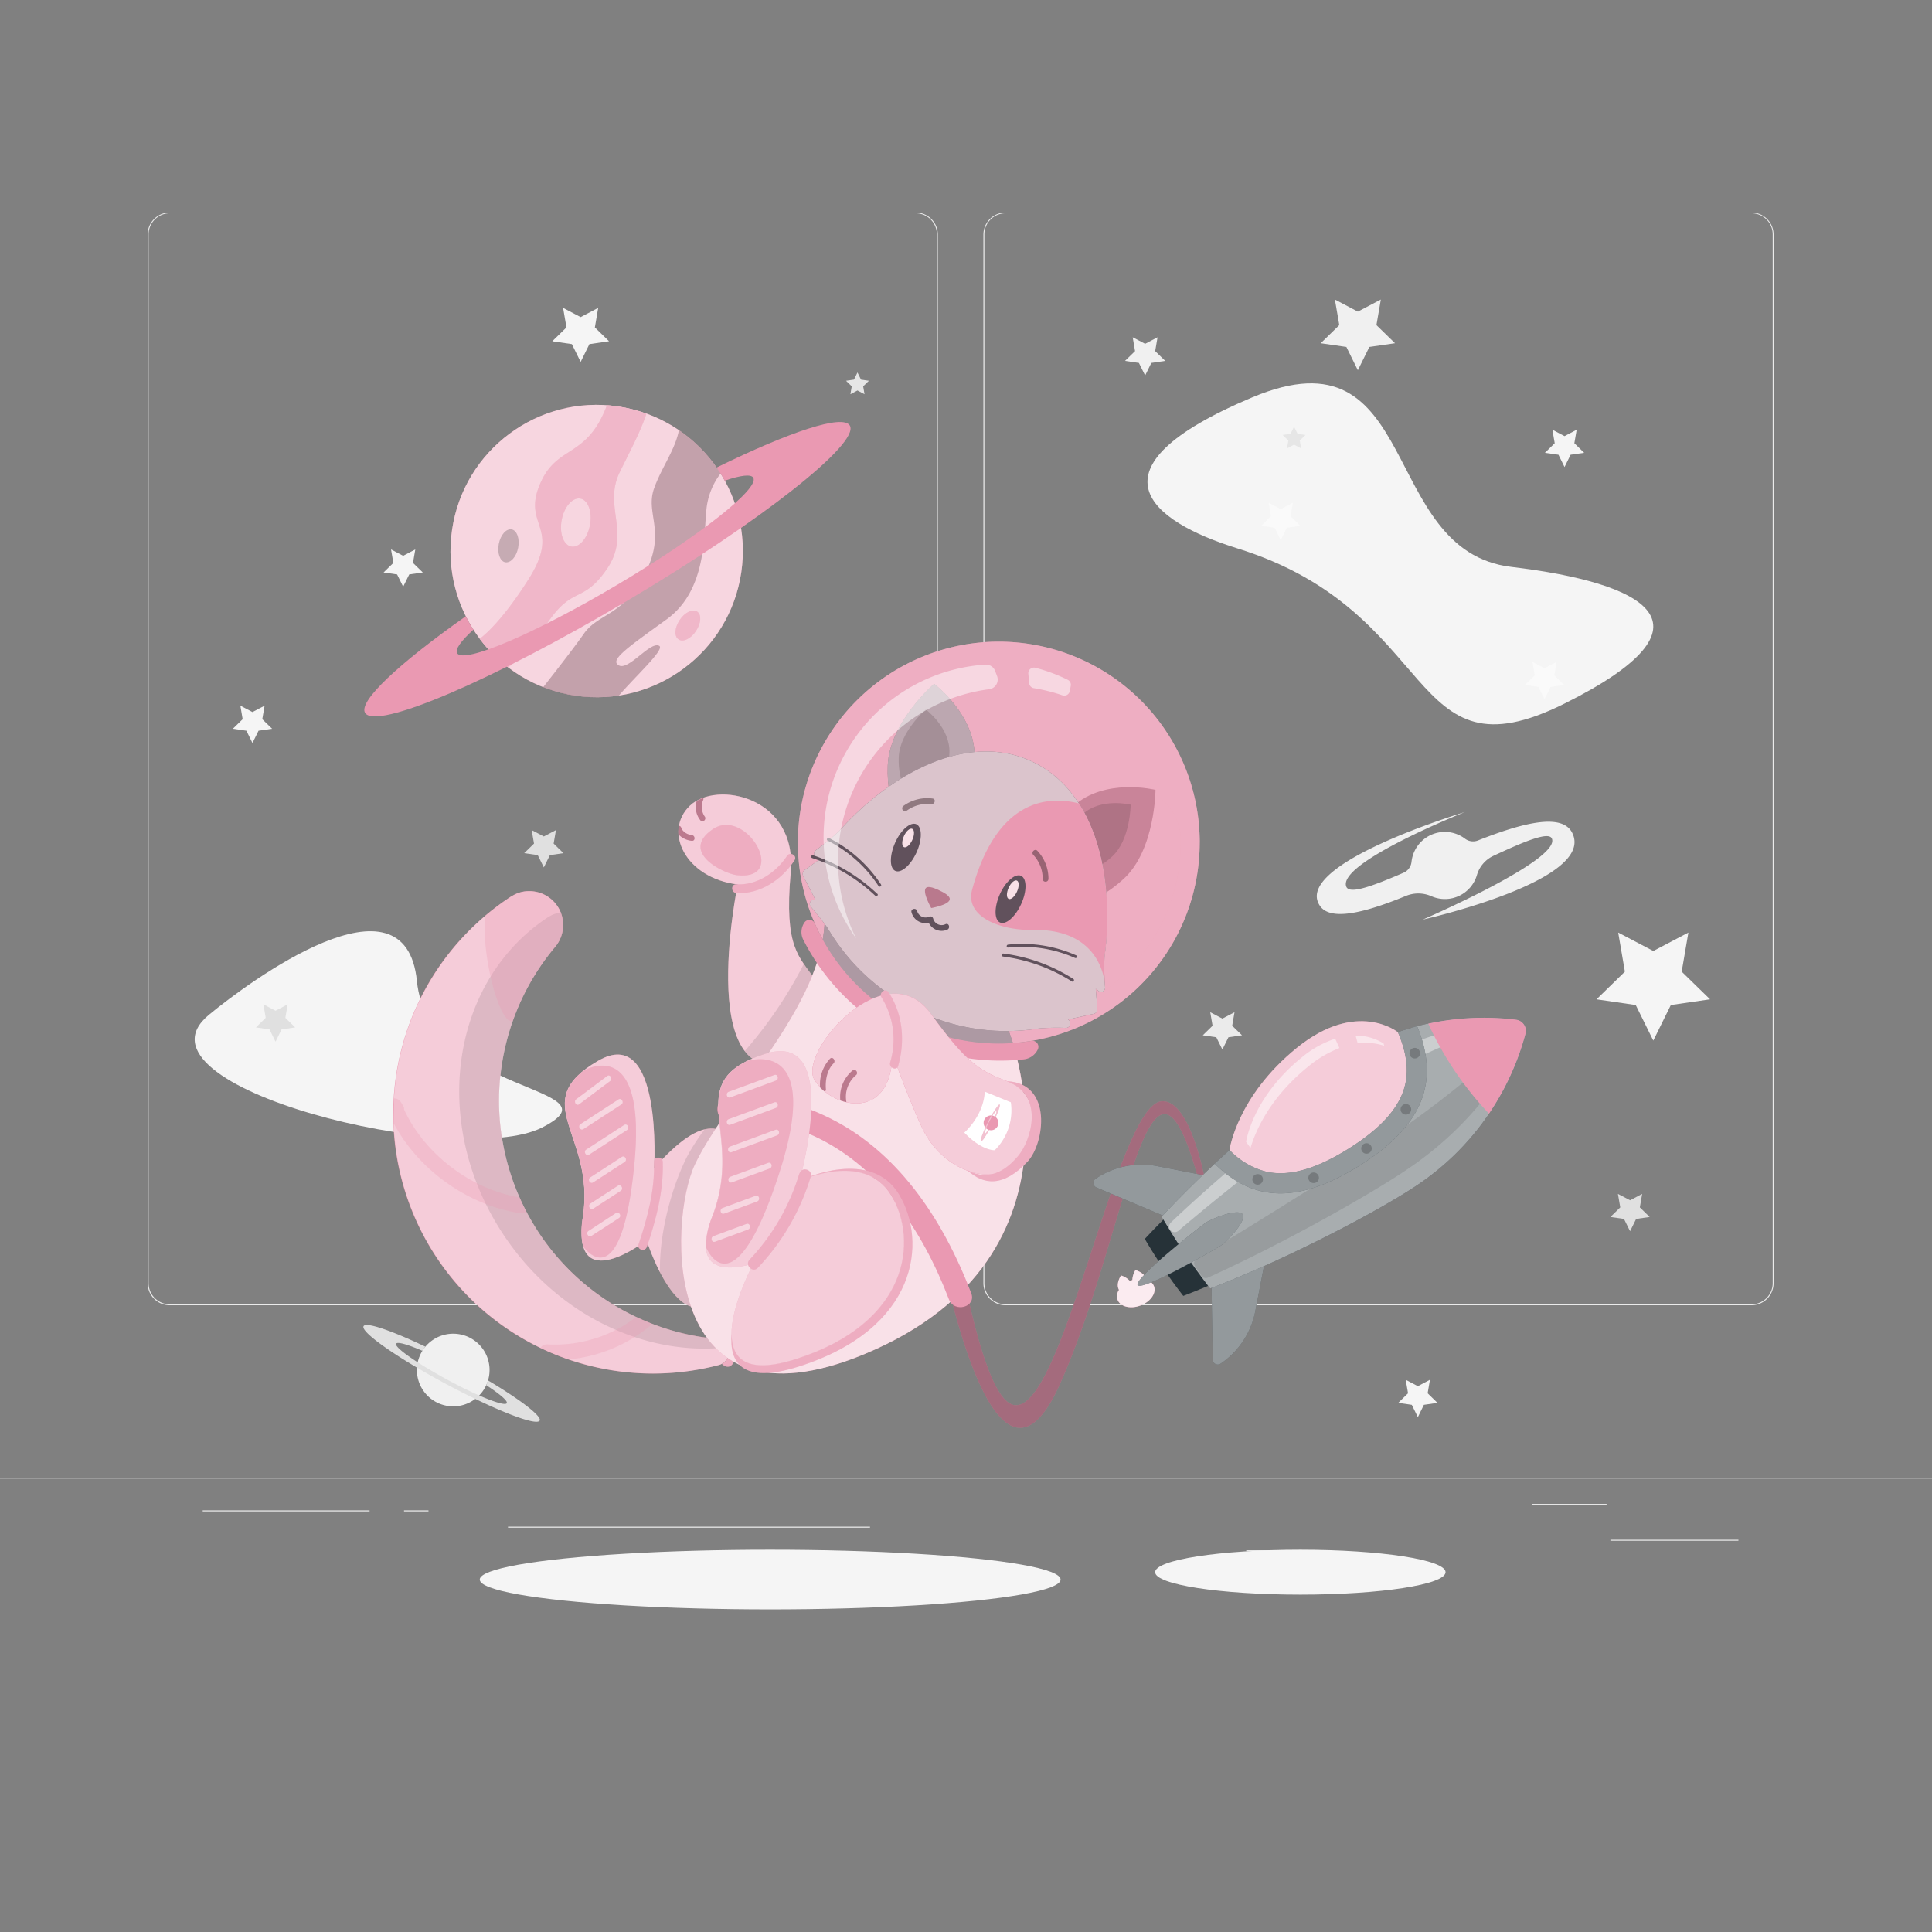 <svg xmlns="http://www.w3.org/2000/svg" viewBox="0 0 500 500"><rect x="0" y="0" width="500" height="500" fill="#808080" stroke="none"/><g id="freepik--background-complete--inject-39"><rect x="416.78" y="398.49" width="33.12" height="0.25" style="fill:#ebebeb"></rect><rect x="322.53" y="401.21" width="8.69" height="0.25" style="fill:#ebebeb"></rect><rect x="396.59" y="389.21" width="19.19" height="0.25" style="fill:#ebebeb"></rect><rect x="52.46" y="390.89" width="43.19" height="0.25" style="fill:#ebebeb"></rect><rect x="104.56" y="390.89" width="6.33" height="0.25" style="fill:#ebebeb"></rect><rect x="131.47" y="395.11" width="93.68" height="0.25" style="fill:#ebebeb"></rect><path d="M237,337.8H43.92a5.71,5.71,0,0,1-5.71-5.71V60.66A5.71,5.71,0,0,1,43.92,55H237a5.71,5.71,0,0,1,5.71,5.71V332.09A5.71,5.71,0,0,1,237,337.8ZM43.92,55.2a5.47,5.47,0,0,0-5.46,5.46V332.09a5.47,5.47,0,0,0,5.46,5.46H237a5.47,5.47,0,0,0,5.46-5.46V60.66A5.47,5.47,0,0,0,237,55.2Z" style="fill:#ebebeb"></path><path d="M453.31,337.8H260.21a5.72,5.72,0,0,1-5.71-5.71V60.66A5.72,5.72,0,0,1,260.21,55h193.1A5.71,5.71,0,0,1,459,60.66V332.09A5.71,5.71,0,0,1,453.31,337.8ZM260.21,55.2a5.47,5.47,0,0,0-5.46,5.46V332.09a5.47,5.47,0,0,0,5.46,5.46h193.1a5.47,5.47,0,0,0,5.46-5.46V60.66a5.47,5.47,0,0,0-5.46-5.46Z" style="fill:#ebebeb"></path><rect y="382.4" width="500" height="0.25" style="fill:#ebebeb"></rect><polygon points="140.74 216.48 143.88 214.83 143.28 218.32 145.82 220.8 142.31 221.31 140.74 224.49 139.17 221.31 135.66 220.8 138.2 218.32 137.6 214.83 140.74 216.48" style="fill:#e0e0e0"></polygon><path d="M320.17,141.9c-22.44-7-40.06-20.57,3.94-39.07s32.5,39.76,67,43.88,55.18,14.72,13.79,35.37S373.29,158.38,320.17,141.9Z" style="fill:#f5f5f5"></path><polygon points="150.27 82.07 154.81 79.68 153.95 84.74 157.62 88.32 152.54 89.06 150.27 93.66 148 89.06 142.93 88.32 146.6 84.74 145.73 79.68 150.27 82.07" style="fill:#f5f5f5"></polygon><polygon points="427.87 246.12 436.95 241.35 435.22 251.46 442.56 258.62 432.41 260.1 427.87 269.3 423.33 260.1 413.18 258.62 420.52 251.46 418.79 241.35 427.87 246.12" style="fill:#f5f5f5"></polygon><polygon points="351.41 80.65 357.36 77.52 356.22 84.14 361.03 88.83 354.39 89.79 351.41 95.82 348.44 89.79 341.8 88.83 346.61 84.14 345.47 77.52 351.41 80.65" style="fill:#f0f0f0"></polygon><polygon points="65.34 184.28 68.48 182.63 67.88 186.13 70.42 188.6 66.91 189.11 65.34 192.29 63.77 189.11 60.27 188.6 62.8 186.13 62.21 182.63 65.34 184.28" style="fill:#f5f5f5"></polygon><polygon points="104.34 143.84 107.48 142.19 106.88 145.68 109.42 148.15 105.91 148.66 104.34 151.84 102.77 148.66 99.27 148.15 101.8 145.68 101.2 142.19 104.34 143.84" style="fill:#f5f5f5"></polygon><polygon points="404.9 112.87 408.04 111.22 407.44 114.71 409.98 117.19 406.47 117.69 404.9 120.87 403.33 117.69 399.82 117.19 402.36 114.71 401.76 111.22 404.9 112.87" style="fill:#f5f5f5"></polygon><polygon points="331.45 131.76 334.59 130.11 333.99 133.61 336.53 136.08 333.02 136.59 331.45 139.77 329.89 136.59 326.38 136.08 328.92 133.61 328.32 130.11 331.45 131.76" style="fill:#fafafa"></polygon><polygon points="334.9 115.08 333.08 116.05 333.43 114.01 331.94 112.57 333.99 112.27 334.9 110.42 335.82 112.27 337.86 112.57 336.38 114.01 336.73 116.05 334.9 115.08" style="fill:#e6e6e6"></polygon><polygon points="221.91 101.06 220.08 102.03 220.43 99.99 218.95 98.55 221 98.25 221.91 96.4 222.83 98.25 224.87 98.55 223.39 99.99 223.74 102.03 221.91 101.06" style="fill:#e6e6e6"></polygon><polygon points="399.72 172.94 402.86 171.29 402.26 174.79 404.8 177.26 401.29 177.77 399.72 180.95 398.15 177.77 394.65 177.26 397.19 174.79 396.59 171.29 399.72 172.94" style="fill:#fafafa"></polygon><polygon points="366.94 358.74 370.07 357.09 369.47 360.58 372.01 363.06 368.5 363.57 366.94 366.75 365.37 363.57 361.86 363.06 364.4 360.58 363.8 357.09 366.94 358.74" style="fill:#f5f5f5"></polygon><polygon points="296.36 88.98 299.57 87.29 298.96 90.87 301.56 93.4 297.96 93.93 296.36 97.18 294.75 93.93 291.15 93.4 293.75 90.87 293.14 87.29 296.36 88.98" style="fill:#f0f0f0"></polygon><path d="M54.05,262.65c10.51-8.7,50.89-38.48,53.85-8.73s53.63,27.12,32.35,37.9S31.58,281.24,54.05,262.65Z" style="fill:#f5f5f5"></path><polygon points="71.31 261.57 74.45 259.92 73.85 263.41 76.39 265.89 72.88 266.4 71.31 269.58 69.74 266.4 66.23 265.89 68.77 263.41 68.17 259.92 71.31 261.57" style="fill:#e0e0e0"></polygon><polygon points="116.83 279.32 118.88 278.24 118.49 280.53 120.15 282.15 117.86 282.49 116.83 284.57 115.8 282.49 113.51 282.15 115.17 280.53 114.78 278.24 116.83 279.32" style="fill:#fafafa"></polygon><polygon points="421.86 310.63 424.99 308.98 424.39 312.47 426.93 314.95 423.43 315.46 421.86 318.64 420.29 315.46 416.78 314.95 419.32 312.47 418.72 308.98 421.86 310.63" style="fill:#e0e0e0"></polygon><path d="M125.58,359a9.4,9.4,0,1,1-3.84-12.72A9.39,9.39,0,0,1,125.58,359Z" style="fill:#f0f0f0"></path><path d="M126.31,357.26a9.64,9.64,0,0,1-.46,1.23c3.49,2.28,5.61,4.07,5.3,4.65-.51.95-7.33-1.72-15.24-6s-13.91-8.44-13.4-9.39c.31-.58,3,.19,6.8,1.84a11.7,11.7,0,0,1,.78-1.07c-8.8-4.2-15.43-6.47-16-5.3-.81,1.51,8.74,8.2,21.32,14.94s23.45,11,24.26,9.48C140.25,366.51,134.68,362.25,126.31,357.26Z" style="fill:#e0e0e0"></path><polygon points="316.35 263.61 319.49 261.96 318.89 265.46 321.43 267.93 317.92 268.44 316.35 271.62 314.78 268.44 311.28 267.93 313.81 265.46 313.21 261.96 316.35 263.61" style="fill:#ebebeb"></polygon><path d="M406.87,215.51c-2.67-5.23-13.07-2.46-24.37,2a3.44,3.44,0,0,1-3.36-.46,8.67,8.67,0,0,0-13.84,6,3.46,3.46,0,0,1-2.05,2.81c-7.94,3.44-14,5.68-14.82,3.63-2.49-6.17,30.69-19.33,30.69-19.33s-44.72,13.4-37.56,24.22c2.76,4.18,12,1.72,22.4-2.56a8.42,8.42,0,0,1,6.55.15,8.65,8.65,0,0,0,11.74-5.58,7.94,7.94,0,0,1,4.36-4.95c8.06-3.76,14.17-6.26,15-4.44,2.51,5.48-33.42,21-33.42,21S413.21,227.92,406.87,215.51Z" style="fill:#f0f0f0"></path></g><g id="freepik--Shadow--inject-39"><ellipse id="freepik--path--inject-39" cx="199.32" cy="408.79" rx="75.16" ry="7.72" style="fill:#f5f5f5"></ellipse><ellipse id="freepik--path--inject-39" cx="336.53" cy="406.88" rx="37.58" ry="5.81" style="fill:#f5f5f5"></ellipse></g><g id="freepik--Rocket--inject-39"><path d="M296.7,331.18c0-.12-.07-.24-.11-.36-.57-1.52-2.73-2.13-2.73-2.13a5.25,5.25,0,0,0-.81,2.58l-.32.11-.32.13a5.28,5.28,0,0,0-2.3-1.42s-1.24,1.87-.67,3.4l.15.34a2.88,2.88,0,0,0-.36,2.55c.66,1.79,3.32,2.46,5.92,1.49s4.17-3.21,3.5-5A2.92,2.92,0,0,0,296.7,331.18Z" style="fill:#EA99B2"></path><path d="M296.7,331.18c0-.12-.07-.24-.11-.36-.57-1.52-2.73-2.13-2.73-2.13a5.25,5.25,0,0,0-.81,2.58l-.32.11-.32.13a5.28,5.28,0,0,0-2.3-1.42s-1.24,1.87-.67,3.4l.15.34a2.88,2.88,0,0,0-.36,2.55c.66,1.79,3.32,2.46,5.92,1.49s4.17-3.21,3.5-5A2.92,2.92,0,0,0,296.7,331.18Z" style="fill:#fff;opacity:0.8"></path><path d="M300.66,285c-11.87.74-25.94,83.65-38.88,78.44-5.48-2.2-10.37-21.19-14.18-42.33l-4.45,1.65c2.65,13.36,15.31,70.69,31.13,35.53,17.82-39.62,23.08-100.4,36.13-52.16l1.44-.69S308.15,284.53,300.66,285Z" style="fill:#EA99B2"></path><path d="M300.66,285c-11.87.74-25.94,83.65-38.88,78.44-5.48-2.2-10.37-21.19-14.18-42.33l-4.45,1.65c2.65,13.36,15.31,70.69,31.13,35.53,17.82-39.62,23.08-100.4,36.13-52.16l1.44-.69S308.15,284.53,300.66,285Z" style="opacity:0.3"></path><path d="M318.19,297.62s1.88-13.85,17.44-26.45,26.11-4.06,26.11-4.06l4.15,2.72.21,11.64-5.9,10.27-14.68,11.65-15.16,4.28L323,304.36Z" style="fill:#EA99B2"></path><path d="M318.19,297.62s1.88-13.85,17.44-26.45,26.11-4.06,26.11-4.06l4.15,2.72.21,11.64-5.9,10.27-14.68,11.65-15.16,4.28L323,304.36Z" style="fill:#fff;opacity:0.5"></path><path d="M283.79,307.34l23.68,10,16.06-10.84-24-4.7a21.24,21.24,0,0,0-15.94,3.23h0A1.3,1.3,0,0,0,283.79,307.34Z" style="fill:#263238"></path><path d="M313.86,351.92l-.43-25.72,16.06-10.83-4.63,24a21.22,21.22,0,0,1-9,13.57h0A1.3,1.3,0,0,1,313.86,351.92Z" style="fill:#263238"></path><g style="opacity:0.5"><path d="M283.79,307.34l23.68,10,16.06-10.84-24-4.7a21.24,21.24,0,0,0-15.94,3.23h0A1.3,1.3,0,0,0,283.79,307.34Z" style="fill:#fff"></path><path d="M313.86,351.92l-.43-25.72,16.06-10.83-4.63,24a21.22,21.22,0,0,1-9,13.57h0A1.3,1.3,0,0,1,313.86,351.92Z" style="fill:#fff"></path></g><path d="M392.36,263.9A68.51,68.51,0,0,0,365.17,266l1.79,9.54-.86,5.91-9.25,13-9.48,6.4L334,306.15,323,304.36,315.61,300c-5.19,4.83-10.34,9.92-15,14.89,1.83,3.16,3.82,6.34,6,9.5s4.33,6.19,6.58,9.07c20.53-7.84,44.19-20.41,53.7-26.83a68.41,68.41,0,0,0,27.92-39.11A2.91,2.91,0,0,0,392.36,263.9Z" style="fill:#263238"></path><path d="M392.36,263.9A68.51,68.51,0,0,0,365.17,266l1.79,9.54-.86,5.91-9.25,13-9.48,6.4L334,306.15,323,304.36,315.61,300c-5.19,4.83-10.34,9.92-15,14.89,1.83,3.16,3.82,6.34,6,9.5s4.33,6.19,6.58,9.07c20.53-7.84,44.19-20.41,53.7-26.83a68.41,68.41,0,0,0,27.92-39.11A2.91,2.91,0,0,0,392.36,263.9Z" style="fill:#fff;opacity:0.6"></path><path d="M306.6,324.39c-2-2.92-3.8-5.84-5.52-8.76-1.65,1.66-3.27,3.33-4.81,5q2.19,3.76,4.73,7.54t5.23,7.21c2.11-.81,4.26-1.68,6.42-2.59C310.59,330.1,308.56,327.3,306.6,324.39Z" style="fill:#263238"></path><path d="M393.88,266.16c-8.53,8.91-20.69,19-35,28.66-9.3,6.27-31,20.08-49.15,30.91a1.42,1.42,0,0,0-.45,2l1.62,2.39a1.41,1.41,0,0,0,1.76.51c19.59-8.86,42.19-21.65,51.53-28,13.92-9.38,24.14-21.73,29.83-34.62a2,2,0,0,0-.18-1.91Z" style="opacity:0.1"></path><g style="opacity:0.4"><path d="M319.05,302c-5.47,4.67-11,9.58-16,14.36A1.43,1.43,0,0,0,305,318.5c5.57-4.75,11.65-9.69,17.62-14.39Z" style="fill:#fff"></path><path d="M365.89,269.83l.76,4.05A103,103,0,0,1,393,264.8l-.31-.45A77.34,77.34,0,0,0,365.89,269.83Z" style="fill:#fff"></path></g><path d="M366.76,265.6q-2.53.66-5,1.51c2.23,5.17,2.84,9.71,1.86,13.74-1.4,5.77-6.18,11.14-14.6,16.42s-15.34,7.24-21.14,6a19.87,19.87,0,0,1-9.67-5.65q-1.92,1.75-3.83,3.55c10.14,10.11,22,10.17,37.41.52C368,291.53,372.8,280.17,366.76,265.6Z" style="fill:#263238"></path><path d="M366.76,265.6q-2.53.66-5,1.51c2.23,5.17,2.84,9.71,1.86,13.74-1.4,5.77-6.18,11.14-14.6,16.42s-15.34,7.24-21.14,6a19.87,19.87,0,0,1-9.67-5.65q-1.92,1.75-3.83,3.55c10.14,10.11,22,10.17,37.41.52C368,291.53,372.8,280.17,366.76,265.6Z" style="fill:#fff;opacity:0.5"></path><g style="opacity:0.2"><path d="M326.64,304.49a1.37,1.37,0,1,1-1.88-.43A1.37,1.37,0,0,1,326.64,304.49Z"></path><path d="M341.13,304.08a1.37,1.37,0,1,1-1.89-.43A1.37,1.37,0,0,1,341.13,304.08Z"></path><path d="M354.8,296.5a1.36,1.36,0,1,1-1.88-.43A1.36,1.36,0,0,1,354.8,296.5Z"></path><path d="M365,286.36a1.37,1.37,0,1,1-1.88-.43A1.36,1.36,0,0,1,365,286.36Z"></path><path d="M367.3,271.83a1.37,1.37,0,1,1-1.89-.43A1.36,1.36,0,0,1,367.3,271.83Z"></path></g><path d="M369.63,264.92a86.18,86.18,0,0,0,15.71,23.29,68.58,68.58,0,0,0,9.46-20.69,2.91,2.91,0,0,0-2.44-3.62A68.76,68.76,0,0,0,369.63,264.92Z" style="fill:#EA99B2"></path><path d="M321.6,314.27c1.09,1.63-4,7-5.63,8.08s-20.45,11.88-21.55,10.25,15.94-15,17.57-16.14S320.5,312.64,321.6,314.27Z" style="fill:#263238"></path><path d="M321.6,314.27c1.09,1.63-4,7-5.63,8.08s-20.45,11.88-21.55,10.25,15.94-15,17.57-16.14S320.5,312.64,321.6,314.27Z" style="fill:#fff;opacity:0.5"></path><path d="M345.55,268.81a26.44,26.44,0,0,0-8.68,4.87c-12.83,10.4-14.38,21.83-14.38,21.83l1.14,1.59c1.22-4.14,4.82-12.89,14.91-21.06a29.54,29.54,0,0,1,8.1-4.81Z" style="fill:#fff;opacity:0.5"></path><path d="M350.83,268l.54,2a15.86,15.86,0,0,1,6.85.64l-.14-.59A13.55,13.55,0,0,0,350.83,268Z" style="fill:#fff;opacity:0.5"></path></g><g id="freepik--Cat--inject-39"><path d="M137.24,230.63h-.37a8.1,8.1,0,0,0-4.49,1.35l-.06,0A67.18,67.18,0,0,0,186,353.28a3.41,3.41,0,0,0,1.62-.94l.06-.06a3.42,3.42,0,0,0-2.13-5.79A61.86,61.86,0,0,1,143.71,245,8.76,8.76,0,0,0,137.24,230.63Z" style="fill:#EA99B2"></path><path d="M187.68,352.28l-.06.06a3.51,3.51,0,0,1-1.61.94,67.23,67.23,0,0,1-38.82-1.46,65.39,65.39,0,0,1-7.32-3,67.19,67.19,0,0,1-38-58.2l.09-6.37A67.24,67.24,0,0,1,132.32,232l.06,0a8.11,8.11,0,0,1,4.5-1.35h.37A8.75,8.75,0,0,1,143.71,245a61.94,61.94,0,0,0-9.26,64.85c.56,1.28,1.18,2.55,1.84,3.81q1.34,2.52,2.93,5a61.44,61.44,0,0,0,25.48,22.19c1.28.61,2.57,1.16,3.88,1.67h0a62,62,0,0,0,17,4A3.42,3.42,0,0,1,187.68,352.28Z" style="fill:#fff;opacity:0.5"></path><path d="M188.41,348.66a3.33,3.33,0,0,0-2.86-2.17A61.86,61.86,0,0,1,143.71,245a8.64,8.64,0,0,0,1.45-8.77,6.15,6.15,0,0,0-3.07,1l-.05,0c-25.35,16.52-30.75,53.15-12.07,81.81C143.82,340.31,167,351.18,188.41,348.66Z" style="opacity:0.1"></path><path d="M188.89,346c-1.8-1.66-3.27-.64-4.14.41l.8.1a3.42,3.42,0,0,1,2.13,5.79l-.06.06a3.61,3.61,0,0,1-.8.61C190.09,356.05,191.94,348.78,188.89,346Z" style="fill:#EA99B2"></path><g style="opacity:0.2"><path d="M188.89,346c-1.8-1.66-3.27-.64-4.14.41l.8.1a3.42,3.42,0,0,1,2.13,5.79l-.06.06a3.61,3.61,0,0,1-.8.61C190.09,356.05,191.94,348.78,188.89,346Z" style="fill:#fff"></path></g><path d="M210.71,253.23c-3.79-5.7-7.84-7.77-6.07-27.43s-19.21-23.89-26.11-17.27-1.22,18.7,12.39,20.37c0,0-11.91,57.57,16.5,45C211.8,272,216.55,262,210.71,253.23Z" style="fill:#EA99B2"></path><path d="M210.71,253.23c-3.79-5.7-7.84-7.77-6.07-27.43s-19.21-23.89-26.11-17.27-1.22,18.7,12.39,20.37c0,0-11.91,57.57,16.5,45C211.8,272,216.55,262,210.71,253.23Z" style="fill:#fff;opacity:0.5"></path><path d="M190.7,226.5c-3.34-.38-14.91-5.93-6.29-11.87S204.34,228,190.7,226.5Z" style="fill:#EA99B2"></path><path d="M190.62,231.11c6.15.38,11.8-3.54,15-8.46.8-1.21-1.15-2.34-1.94-1.14-2.83,4.29-7.76,7.68-13.11,7.35-1.45-.09-1.44,2.16,0,2.25Z" style="fill:#EA99B2"></path><g style="opacity:0.2"><path d="M190.7,226.5c-3.34-.38-14.91-5.93-6.29-11.87S204.34,228,190.7,226.5Z" style="fill:#fff"></path><path d="M190.62,231.11c6.15.38,11.8-3.54,15-8.46.8-1.21-1.15-2.34-1.94-1.14-2.83,4.29-7.76,7.68-13.11,7.35-1.45-.09-1.44,2.16,0,2.25Z" style="fill:#fff"></path></g><path d="M207.42,273.91c4.38-1.93,9.13-11.89,3.29-20.68-.91-1.37-1.83-2.52-2.69-3.76A110.33,110.33,0,0,1,192.76,272C195.63,275.77,200.23,277.09,207.42,273.91Z" style="opacity:0.1"></path><path d="M191.75,322.67c2.45-7.17,3.38-49.88-22.46-20.32,0,0,2.31-37.62-14.54-27.8-18.59,10.84-.67,18.89-3.89,40.27S167.33,321,167.33,321,179.39,358.87,191.75,322.67Z" style="fill:#EA99B2"></path><path d="M191.75,322.67c2.45-7.17,3.38-49.88-22.46-20.32,0,0,2.31-37.62-14.54-27.8-18.59,10.84-.67,18.89-3.89,40.27S167.33,321,167.33,321,179.39,358.87,191.75,322.67Z" style="fill:#fff;opacity:0.5"></path><path d="M151,277.11c-12.06,9.65,2.84,18-.12,37.71a18.9,18.9,0,0,0,0,7.67c.31.45,9.74,13.9,13.22-20.49C167.55,268.27,152.09,276.48,151,277.11Z" style="fill:#EA99B2"></path><path d="M151,277.11c-12.06,9.65,2.84,18-.12,37.71a18.9,18.9,0,0,0,0,7.67c.31.45,9.74,13.9,13.22-20.49C167.55,268.27,152.09,276.48,151,277.11Z" style="fill:#fff;opacity:0.2"></path><g style="opacity:0.5"><path d="M149.88,285.78l8-6c.77-.58,0-1.88-.75-1.3l-8,6c-.77.57,0,1.88.75,1.3Z" style="fill:#fff"></path><path d="M151,292.2l9.81-6.37c.8-.52,0-1.82-.76-1.29l-9.81,6.37c-.81.52-.06,1.82.76,1.29Z" style="fill:#fff"></path><path d="M152.46,298.82l9.81-6.37c.81-.53.06-1.83-.76-1.3l-9.81,6.37c-.8.53,0,1.83.76,1.3Z" style="fill:#fff"></path><path d="M153.51,306l8.14-5.28c.81-.53.06-1.83-.75-1.3l-8.14,5.29c-.81.52-.06,1.82.75,1.29Z" style="fill:#fff"></path><path d="M153.55,312.79l7.11-4.62c.8-.52.05-1.82-.76-1.29l-7.11,4.61c-.8.53,0,1.83.76,1.3Z" style="fill:#fff"></path><path d="M153.07,319.84l7.11-4.61c.81-.53,0-1.83-.76-1.3l-7.1,4.62c-.81.52-.06,1.82.75,1.29Z" style="fill:#fff"></path></g><path d="M169.25,300.71c.25,7.21-1.72,14.61-4,21.36-.47,1.37,1.7,2,2.17.6,2.36-6.92,4.36-14.57,4.1-22-.05-1.45-2.3-1.46-2.25,0Z" style="fill:#EA99B2"></path><g style="opacity:0.2"><path d="M169.25,300.71c.25,7.21-1.72,14.61-4,21.36-.47,1.37,1.7,2,2.17.6,2.36-6.92,4.36-14.57,4.1-22-.05-1.45-2.3-1.46-2.25,0Z" style="fill:#fff"></path></g><path d="M170.8,329.27c4.47,8.6,12.64,17.73,20.95-6.6,1.93-5.65,2.91-33.37-9.41-30.4a65.09,65.09,0,0,0-3.82,5.77C175.17,303.85,170.53,317.1,170.8,329.27Z" style="opacity:0.1"></path><path d="M260.82,266.06s24,58.94-37,84.34c-53,22.08-50.85-34.44-44-49,8.14-17.31,33.33-41,33.67-63.67Z" style="fill:#EA99B2"></path><path d="M260.82,266.06s24,58.94-37,84.34c-53,22.08-50.85-34.44-44-49,8.14-17.31,33.33-41,33.67-63.67Z" style="fill:#fff;opacity:0.7"></path><path d="M310.48,218.06a52,52,0,0,1-45.63,51.61,51.35,51.35,0,0,1-6.36.39,52,52,0,1,1,52-52Z" style="fill:#EA99B2"></path><path d="M310.48,218.06a52,52,0,0,1-45.63,51.61,51.35,51.35,0,0,1-6.36.39,52,52,0,1,1,52-52Z" style="fill:#fff;opacity:0.3"></path><path d="M264.25,264.79a47.08,47.08,0,0,0,41.31-46.73c0-.34,0-.69,0-1a13.55,13.55,0,0,0-13.29-13.28h-.79a47.3,47.3,0,0,0-47.3,47.3v.8a13.57,13.57,0,0,0,13.28,13.29h1A47.64,47.64,0,0,0,264.25,264.79Z" style="fill:#EA99B2"></path><path d="M264.25,264.79a47.08,47.08,0,0,0,41.31-46.73c0-.34,0-.69,0-1a13.55,13.55,0,0,0-13.29-13.28h-.79a47.3,47.3,0,0,0-47.3,47.3v.8a13.57,13.57,0,0,0,13.28,13.29h1A47.64,47.64,0,0,0,264.25,264.79Z" style="fill:#fff;opacity:0.3"></path><path d="M262.78,272.16a59.21,59.21,0,0,0-2-6.1l-47.33-28.33a35.48,35.48,0,0,1-1,7.66l7.59,10.89,10.32,8.82,13.93,5,14.17,2.85Z" style="fill:#263238"></path><path d="M262.78,272.16a59.21,59.21,0,0,0-2-6.1l-47.33-28.33a35.48,35.48,0,0,1-1,7.66l7.59,10.89,10.32,8.82,13.93,5,14.17,2.85Z" style="fill:#fff;opacity:0.5"></path><path d="M252.22,196.32c-.43,11.18-5.82,20.64-12,21.14s-10.9-8.16-10.47-19.34,12-21.14,12-21.14S252.65,185.15,252.22,196.32Z" style="fill:#263238"></path><path d="M252.22,196.32c-.43,11.18-5.82,20.64-12,21.14s-10.9-8.16-10.47-19.34,12-21.14,12-21.14S252.65,185.15,252.22,196.32Z" style="fill:#fff;opacity:0.6"></path><path d="M245.71,194.9c-.25,6.52-3.39,12-7,12.34s-6.37-4.76-6.12-11.29,7-12.34,7-12.34S246,188.37,245.71,194.9Z" style="opacity:0.2"></path><path d="M277.75,208.68c-8.14,7.52-11.81,17.8-8.19,23s13.14,3.25,21.28-4.26,8.2-23,8.2-23S285.89,201.17,277.75,208.68Z" style="fill:#EA99B2"></path><path d="M277.75,208.68c-8.14,7.52-11.81,17.8-8.19,23s13.14,3.25,21.28-4.26,8.2-23,8.2-23S285.89,201.17,277.75,208.68Z" style="opacity:0.2"></path><path d="M280.18,210.74c-4.75,4.39-6.89,10.39-4.78,13.4s7.68,1.91,12.43-2.48,4.78-13.41,4.78-13.41S284.94,206.35,280.18,210.74Z" style="opacity:0.2"></path><path d="M283.58,255.9l.87.67c.63.48,1.56-.16,1.55-1a63.38,63.38,0,0,1-.16-7.94c2.53-18.15-1.1-42.15-18.63-50.48s-37.94,4.26-50,17.9a62.08,62.08,0,0,1-6.08,5c-.68.56-.56,1.7.21,1.88l1.06.26-4.17,3a1.23,1.23,0,0,0-.38,1.49l3.19,6.19-.27-.06a1.15,1.15,0,0,0-1,1.8,63.36,63.36,0,0,1,4.38,5.52,54.11,54.11,0,0,0,23.49,21.52,52.85,52.85,0,0,0,31.29,4.5,60.76,60.76,0,0,1,7-.13,1.16,1.16,0,0,0,.71-2l-.23-.18,6.72-1.48a1.21,1.21,0,0,0,.87-1.25Z" style="fill:#263238"></path><path d="M283.58,255.9l.87.67c.63.48,1.56-.16,1.55-1a63.38,63.38,0,0,1-.16-7.94c2.53-18.15-1.1-42.15-18.63-50.48s-37.94,4.26-50,17.9a62.08,62.08,0,0,1-6.08,5c-.68.56-.56,1.7.21,1.88l1.06.26-4.17,3a1.23,1.23,0,0,0-.38,1.49l3.19,6.19-.27-.06a1.15,1.15,0,0,0-1,1.8,63.36,63.36,0,0,1,4.38,5.52,54.11,54.11,0,0,0,23.49,21.52,52.85,52.85,0,0,0,31.29,4.5,60.76,60.76,0,0,1,7-.13,1.16,1.16,0,0,0,.71-2l-.23-.18,6.72-1.48a1.21,1.21,0,0,0,.87-1.25Z" style="fill:#fff;opacity:0.8"></path><path d="M267.21,240.66c19.29-.38,18.8,15.75,18.79,14.86a63.38,63.38,0,0,1-.16-7.94c1.79-12.84.49-28.59-6.62-39.66-9.09-2.3-21.57-.08-27.64,22.35C249.68,237.26,258.9,240.83,267.21,240.66Z" style="fill:#EA99B2"></path><path d="M241,235s-2.29-4-1.42-5.13c.63-.81,2.72.19,3.52.57s2.89,1.36,2.68,2.37C245.5,234.23,241,235,241,235Z" style="fill:#EA99B2"></path><path d="M241,235s-2.29-4-1.42-5.13c.63-.81,2.72.19,3.52.57s2.89,1.36,2.68,2.37C245.5,234.23,241,235,241,235Z" style="opacity:0.3"></path><path d="M244.73,239.16a2.26,2.26,0,0,1-3.23-1.45.76.76,0,0,0-.92-.52,2.26,2.26,0,0,1-3.23-1.45c-.31-.91-1.76-.52-1.44.4a3.73,3.73,0,0,0,4.45,2.67,3.68,3.68,0,0,0,4.77,1.8C246,240.26,245.63,238.81,244.73,239.16Z" style="fill:#263238"></path><path d="M237.18,220.65c-1.53,3.33-4,5.44-5.5,4.73s-1.49-4,0-7.33,4-5.44,5.49-4.73S238.7,217.32,237.18,220.65Z" style="fill:#263238"></path><path d="M236.1,217.39c-.6,1.3-1.57,2.14-2.16,1.85s-.59-1.56,0-2.87,1.57-2.14,2.16-1.86S236.7,216.08,236.1,217.39Z" style="fill:#fff"></path><path d="M264.26,234c-1.52,3.33-4,5.45-5.49,4.73s-1.49-4,0-7.33,4-5.44,5.5-4.73S265.79,230.71,264.26,234Z" style="fill:#263238"></path><path d="M263.18,230.78c-.6,1.3-1.56,2.14-2.15,1.85s-.59-1.56,0-2.87,1.57-2.14,2.16-1.86S263.78,229.47,263.18,230.78Z" style="fill:#fff"></path><path d="M228,228.9a34.74,34.74,0,0,0-13.44-12c-.43-.21-.81.44-.38.65a34,34,0,0,1,13.18,11.75c.26.4.91,0,.64-.38Z" style="fill:#263238"></path><path d="M227.05,231.34a44.53,44.53,0,0,0-16.65-10c-.46-.14-.66.58-.2.73a43.54,43.54,0,0,1,16.32,9.75c.36.33.89-.2.53-.53Z" style="fill:#263238"></path><path d="M260.89,245.22a33.76,33.76,0,0,1,17.3,2.69c.44.2.82-.45.38-.64a34.5,34.5,0,0,0-17.68-2.8c-.48.05-.48.8,0,.75Z" style="fill:#263238"></path><path d="M259.48,247.54A43.78,43.78,0,0,1,277.4,254c.41.26.78-.39.38-.65a44.08,44.08,0,0,0-18.1-6.57c-.47-.06-.67.66-.2.72Z" style="fill:#263238"></path><g style="opacity:0.5"><path d="M234.57,209.87a9,9,0,0,1,6.4-1.76c.94.14,1.35-1.3.4-1.45a10.48,10.48,0,0,0-7.56,1.91c-.77.56,0,1.86.76,1.3Z"></path></g><g style="opacity:0.5"><path d="M267.42,221.26a8.91,8.91,0,0,1,2.42,6.18c0,1,1.47,1,1.5,0a10.46,10.46,0,0,0-2.86-7.24c-.66-.71-1.72.35-1.06,1.06Z"></path></g><path d="M310.48,218.06a52,52,0,0,1-45.63,51.61,51.35,51.35,0,0,1-6.36.39,52,52,0,1,1,52-52Z" style="fill:#EA99B2;opacity:0.3"></path><path d="M179,216.1a3.45,3.45,0,0,1-2.28-1.15,2.78,2.78,0,0,1-.35-.54c-.09-.18,0,0-.06-.17a.68.68,0,0,0-.62-.52,9,9,0,0,0-.13,2.2A5.48,5.48,0,0,0,179,217.6C180,217.73,180,216.23,179,216.1Z" style="fill:#EA99B2"></path><path d="M182.33,211.24A4.43,4.43,0,0,1,182,207a.64.64,0,0,0,0-.49,11.31,11.31,0,0,0-1.69.77,5.41,5.41,0,0,0,1,5.07C181.9,213,183,212,182.33,211.24Z" style="fill:#EA99B2"></path><g style="opacity:0.2"><path d="M179,216.1a3.45,3.45,0,0,1-2.28-1.15,2.78,2.78,0,0,1-.35-.54c-.09-.18,0,0-.06-.17a.68.68,0,0,0-.62-.52,9,9,0,0,0-.13,2.2A5.48,5.48,0,0,0,179,217.6C180,217.73,180,216.23,179,216.1Z"></path><path d="M182.33,211.24A4.43,4.43,0,0,1,182,207a.64.64,0,0,0,0-.49,11.31,11.31,0,0,0-1.69.77,5.41,5.41,0,0,0,1,5.07C181.9,213,183,212,182.33,211.24Z"></path></g><path d="M188.5,289.66c6.82-.84,14.28,1,20.51,3.62,18.27,7.67,29.73,25.1,36.57,43,1.37,3.57,7.17,2,5.78-1.59-7.31-19.13-19.29-37.56-38.56-46.24-7.29-3.29-16.2-5.77-24.3-4.77-3.78.46-3.83,6.47,0,6Z" style="fill:#EA99B2"></path><path d="M264.85,269.67a51.35,51.35,0,0,1-6.36.39,52,52,0,0,1-46.65-29c-.33-.67-.64-1.36-.94-2.05a1.55,1.55,0,0,0-2.66-.33,4.37,4.37,0,0,0-.29,4.65,57.16,57.16,0,0,0,56.9,30.84,4.55,4.55,0,0,0,3.73-2.58,1.56,1.56,0,0,0-1.66-2.22C266.23,269.49,265.55,269.59,264.85,269.67Z" style="fill:#EA99B2"></path><path d="M276.33,175.93a43.71,43.71,0,0,0-8.37-3.11,1.46,1.46,0,0,0-1.83,1.54l.22,2.44a1.44,1.44,0,0,0,1.22,1.3,45,45,0,0,1,7.36,1.84,1.45,1.45,0,0,0,1.93-1.1l.25-1.34A1.44,1.44,0,0,0,276.33,175.93Z" style="fill:#fff;opacity:0.5"></path><path d="M258.05,175l-.52-1.39A2.54,2.54,0,0,0,255,172a44.8,44.8,0,0,0-33.41,70.89l-.09-.17A44.89,44.89,0,0,1,256,178.37,2.52,2.52,0,0,0,258.05,175Z" style="fill:#fff;opacity:0.5"></path><path d="M206.9,305.64s11.19-39.38-9-32.87c-22.25,7.18-5.11,19.89-13.49,41.83-5.75,15,3.92,14.34,10.57,12.42,0,0-18.36,34,11,24.7s31.67-30.77,24.67-42.38S206.9,305.64,206.9,305.64Z" style="fill:#EA99B2"></path><path d="M206.9,305.64s11.19-39.38-9-32.87c-22.25,7.18-5.11,19.89-13.49,41.83-5.75,15,3.92,14.34,10.57,12.42,0,0-18.36,34,11,24.7s31.67-30.77,24.67-42.38S206.9,305.64,206.9,305.64Z" style="fill:#fff;opacity:0.5"></path><path d="M193.34,274.61c-15,7.44-1.18,19.81-8.89,40a20.54,20.54,0,0,0-1.73,8.15c.22.55,7.11,17,18.79-18.68C213,269.08,194.66,274.2,193.34,274.61Z" style="fill:#EA99B2"></path><path d="M193.34,274.61c-15,7.44-1.18,19.81-8.89,40a20.54,20.54,0,0,0-1.73,8.15c.22.55,7.11,17,18.79-18.68C213,269.08,194.66,274.2,193.34,274.61Z" style="fill:#fff;opacity:0.2"></path><g style="opacity:0.5"><path d="M189,284l11.79-4.35c.9-.33.51-1.78-.4-1.44l-11.79,4.34c-.89.33-.51,1.78.4,1.45Z" style="fill:#fff"></path><path d="M189,291.08l11.79-4.35c.9-.33.51-1.78-.4-1.44l-11.79,4.34c-.89.33-.51,1.79.4,1.45Z" style="fill:#fff"></path><path d="M189.32,298.18l11.79-4.35c.9-.33.51-1.78-.4-1.44l-11.78,4.34c-.9.34-.51,1.79.39,1.45Z" style="fill:#fff"></path><path d="M189.41,306l9.78-3.6c.9-.34.51-1.79-.4-1.45l-9.78,3.6c-.9.34-.51,1.79.4,1.45Z" style="fill:#fff"></path><path d="M187.42,314.07l8.53-3.14c.9-.34.51-1.79-.4-1.45L187,312.63c-.9.33-.51,1.78.4,1.44Z" style="fill:#fff"></path><path d="M185.06,321.35l8.53-3.15c.9-.33.51-1.78-.4-1.45l-8.53,3.15c-.9.33-.51,1.78.4,1.45Z" style="fill:#fff"></path></g><path d="M206.9,305.64s16.76-7.92,23.76,3.7,4.67,33.05-24.67,42.38c-13.06,4.16-16.66-.29-16.64-6.49-.64,7.31,2.59,13.14,17.41,8.42,30.81-9.8,33.26-32.32,25.91-44.52s-24.95-3.88-24.95-3.88Z" style="fill:#EA99B2"></path><path d="M206.9,305.64s16.76-7.92,23.76,3.7,4.67,33.05-24.67,42.38c-13.06,4.16-16.66-.29-16.64-6.49-.64,7.31,2.59,13.14,17.41,8.42,30.81-9.8,33.26-32.32,25.91-44.52s-24.95-3.88-24.95-3.88Z" style="fill:#fff;opacity:0.2"></path><path d="M206.88,303.66A55.83,55.83,0,0,1,194,326c-1.33,1.4.79,3.52,2.12,2.12a58.93,58.93,0,0,0,13.7-23.62c.54-1.86-2.36-2.65-2.9-.8Z" style="fill:#EA99B2"></path><g style="opacity:0.2"><path d="M206.88,303.66A55.83,55.83,0,0,1,194,326c-1.33,1.4.79,3.52,2.12,2.12a58.93,58.93,0,0,0,13.7-23.62c.54-1.86-2.36-2.65-2.9-.8Z" style="fill:#fff"></path></g><path d="M260.65,279.82c-6.81-2.57-10.33-4.39-19.75-17.45-11.7-16.22-34.46,10-30.11,17.1s18.28,10.48,20-4.11l1.16.07s4,10.85,6.84,16.74c5.63,11.65,20.3,16.25,26.69,6.41C268.22,294.31,269.58,283.2,260.65,279.82Z" style="fill:#EA99B2"></path><path d="M260.65,279.82c-6.81-2.57-10.33-4.39-19.75-17.45-11.7-16.22-34.46,10-30.11,17.1s18.28,10.48,20-4.11l1.16.07s4,10.85,6.84,16.74c5.63,11.65,20.3,16.25,26.69,6.41C268.22,294.31,269.58,283.2,260.65,279.82Z" style="fill:#EA99B2"></path><path d="M260.65,279.82c-6.81-2.57-10.33-4.39-19.75-17.45-11.7-16.22-34.46,10-30.11,17.1s18.28,10.48,20-4.11l1.16.07s4,10.85,6.84,16.74c5.63,11.65,20.3,16.25,26.69,6.41C268.22,294.31,269.58,283.2,260.65,279.82Z" style="fill:#fff;opacity:0.5"></path><path d="M260.65,279.82c9.83,3.7,6.15,15.35,2.93,19.23-4.65,5.62-9.2,6-13.31,3.72,4.23,4,9.45,4.51,15.69-2.18C270.37,295.86,272.44,280.37,260.65,279.82Z" style="fill:#EA99B2"></path><path d="M260.65,279.82c9.83,3.7,6.15,15.35,2.93,19.23-4.65,5.62-9.2,6-13.31,3.72,4.23,4,9.45,4.51,15.69-2.18C270.37,295.86,272.44,280.37,260.65,279.82Z" style="fill:#fff;opacity:0.2"></path><path d="M228.16,258.15a20.56,20.56,0,0,1,2.21,16.8c-.39,1.38,1.67,2.28,2.07.9,1.84-6.34,1.24-13.46-2.49-19.06-.81-1.2-2.6.16-1.79,1.36Z" style="fill:#EA99B2"></path><g style="opacity:0.2"><path d="M228.16,258.15a20.56,20.56,0,0,1,2.21,16.8c-.39,1.38,1.67,2.28,2.07.9,1.84-6.34,1.24-13.46-2.49-19.06-.81-1.2-2.6.16-1.79,1.36Z" style="fill:#fff"></path></g><path d="M214.79,274a9.87,9.87,0,0,0-2.56,7.39,13.07,13.07,0,0,0,1.22,1.12.7.7,0,0,0,.29-.65c-.19-2.28.3-5,2-6.67C216.39,274.5,215.48,273.3,214.79,274Z" style="fill:#EA99B2"></path><path d="M220.62,277.06a8.87,8.87,0,0,0-3.15,7.7,12.61,12.61,0,0,0,1.56.46.33.33,0,0,0,0-.1,7.27,7.27,0,0,1,2.51-6.88C222.27,277.62,221.36,276.43,220.62,277.06Z" style="fill:#EA99B2"></path><g style="opacity:0.2"><path d="M214.79,274a9.87,9.87,0,0,0-2.56,7.39,13.07,13.07,0,0,0,1.22,1.12.7.7,0,0,0,.29-.65c-.19-2.28.3-5,2-6.67C216.39,274.5,215.48,273.3,214.79,274Z"></path><path d="M220.62,277.06a8.87,8.87,0,0,0-3.15,7.7,12.61,12.61,0,0,0,1.56.46.33.33,0,0,0,0-.1,7.27,7.27,0,0,1,2.51-6.88C222.27,277.62,221.36,276.43,220.62,277.06Z"></path></g><path d="M254.86,282.51l6.74,2.76a14.46,14.46,0,0,1-4.17,12.4s-3.25.24-7.87-4.56C249.56,293.11,254.55,288.85,254.86,282.51Z" style="fill:#fff"></path><path d="M255.62,292.3a1.91,1.91,0,1,1,2.55-.84A1.9,1.9,0,0,1,255.62,292.3Z" style="fill:#EA99B2"></path><path d="M256,292.44l-.25-.09c-.45.71-.8,1.15-.92,1.09s.31-1.49,1.14-3.11,1.64-2.85,1.84-2.75,0,.6-.34,1.38l.22.15c.81-1.79,1.24-3.15,1-3.27s-1.62,1.81-2.93,4.38-2.12,4.8-1.81,5S255,294.15,256,292.44Z" style="fill:#EA99B2"></path><path d="M256,292.44l-.25-.09c-.45.71-.8,1.15-.92,1.09s.31-1.49,1.14-3.11,1.64-2.85,1.84-2.75,0,.6-.34,1.38l.22.15c.81-1.79,1.24-3.15,1-3.27s-1.62,1.81-2.93,4.38-2.12,4.8-1.81,5S255,294.15,256,292.44Z" style="fill:#fff;opacity:0.4"></path><path d="M143.71,245a61.62,61.62,0,0,0-11,19.17c-3.31,1.58-8.36-17.57-7.07-27.24a67.09,67.09,0,0,1,6.65-4.95l.06,0a8.11,8.11,0,0,1,4.5-1.35h.37A8.75,8.75,0,0,1,143.71,245Z" style="fill:#EA99B2;opacity:0.3"></path><path d="M136.29,313.68a1.94,1.94,0,0,1-1.08.33,1.32,1.32,0,0,1-.28,0c-13.62-1.88-26.7-11.25-33.07-23.37l.09-6.37a2,2,0,0,1,1.76.92l.56.86a1.91,1.91,0,0,1,.32,1.11c5.3,11.49,17.24,20.61,29.86,22.73C135,311.15,135.63,312.42,136.29,313.68Z" style="fill:#EA99B2;opacity:0.3"></path><path d="M168.58,342.51a1.9,1.9,0,0,1-.59.83,38.67,38.67,0,0,1-20.8,8.48,65.39,65.39,0,0,1-7.32-3,2,2,0,0,1,1.79-.9,34.56,34.56,0,0,0,23-7.08C166,341.45,167.27,342,168.58,342.51Z" style="fill:#EA99B2;opacity:0.3"></path></g><g id="freepik--Planet--inject-39"><circle cx="154.42" cy="142.62" r="37.83" transform="translate(-9.07 274.74) rotate(-81.67)" style="fill:#EA99B2"></circle><circle cx="154.42" cy="142.62" r="37.83" transform="translate(-9.07 274.74) rotate(-81.67)" style="fill:#fff;opacity:0.6"></circle><path d="M175.7,111.33c-.92,5-4.46,9.6-6.4,15-2.41,6.71,3.25,11-2.33,22.06S154.81,158.69,151.11,164c-2.56,3.66-7.66,10.19-10.54,13.85A37.85,37.85,0,0,0,160.19,180c4.15-4.89,12-12,10.41-12.86-2.3-1.27-7.86,6.42-10.41,5.08s2-4.47,12.3-11.91,9.59-21.31,10.34-28.57a18.14,18.14,0,0,1,3.65-9.18A37.58,37.58,0,0,0,175.7,111.33Z" style="fill:#EA99B2;opacity:0.2"></path><path d="M175.7,111.33c-.92,5-4.46,9.6-6.4,15-2.41,6.71,3.25,11-2.33,22.06S154.81,158.69,151.11,164c-2.56,3.66-7.66,10.19-10.54,13.85A37.85,37.85,0,0,0,160.19,180c4.15-4.89,12-12,10.41-12.86-2.3-1.27-7.86,6.42-10.41,5.08s2-4.47,12.3-11.91,9.59-21.31,10.34-28.57a18.14,18.14,0,0,1,3.65-9.18A37.58,37.58,0,0,0,175.7,111.33Z" style="opacity:0.2"></path><path d="M132.4,137c1.39.26,2.15,2.38,1.7,4.74s-1.94,4-3.32,3.78-2.15-2.39-1.7-4.74S131,136.77,132.4,137Z" style="opacity:0.2"></path><path d="M157.08,104.88c-5.3,14.05-13,10-17.38,20.52-4.57,10.85,5.78,10.87-3,24.65-6.1,9.59-10.46,13.67-12.55,15.27a37.26,37.26,0,0,0,7.34,7.39c1.92-1.33,5.53-4.44,10-11.21,6.74-10.15,9.32-5.08,15.61-14.31s-1.07-16.09,3.29-25c2.48-5.08,5.39-10.49,6.89-15.09A38,38,0,0,0,157.08,104.88Zm-4.41,31.05c-.65,3.43-2.81,5.89-4.83,5.51s-3.12-3.47-2.47-6.9,2.82-5.88,4.84-5.5S153.33,132.51,152.67,135.93Z" style="fill:#EA99B2"></path><path d="M180.44,158.29c1.17.79,1,3-.31,5s-3.37,3-4.54,2.17-1-3,.31-5S179.27,157.5,180.44,158.29Z" style="fill:#EA99B2"></path><g style="opacity:0.3"><path d="M157.08,104.88c-5.3,14.05-13,10-17.38,20.52-4.57,10.85,5.78,10.87-3,24.65-6.1,9.59-10.46,13.67-12.55,15.27a37.26,37.26,0,0,0,7.34,7.39c1.92-1.33,5.53-4.44,10-11.21,6.74-10.15,9.32-5.08,15.61-14.31s-1.07-16.09,3.29-25c2.48-5.08,5.39-10.49,6.89-15.09A38,38,0,0,0,157.08,104.88Zm-4.41,31.05c-.65,3.43-2.81,5.89-4.83,5.51s-3.12-3.47-2.47-6.9,2.82-5.88,4.84-5.5S153.33,132.51,152.67,135.93Z" style="fill:#fff"></path><path d="M180.44,158.29c1.17.79,1,3-.31,5s-3.37,3-4.54,2.17-1-3,.31-5S179.27,157.5,180.44,158.29Z" style="fill:#fff"></path></g><path d="M185.45,121c.52.76,1,1.53,1.51,2.34.21.35.39.71.58,1.06,4.14-1.4,6.82-1.75,7.41-.76,1.65,2.8-14.16,15.23-35.32,27.77S120,171.85,118.31,169.05c-.59-1,1-3.16,4.22-6.12-.21-.34-.45-.67-.66-1-.47-.81-.9-1.63-1.32-2.45-17.28,12.2-27.85,22-26.07,25,2.72,4.58,33-8.35,67.64-28.88s60.52-40.89,57.81-45.47C218.14,107.14,204.46,111.69,185.45,121Z" style="fill:#EA99B2"></path></g></svg>
